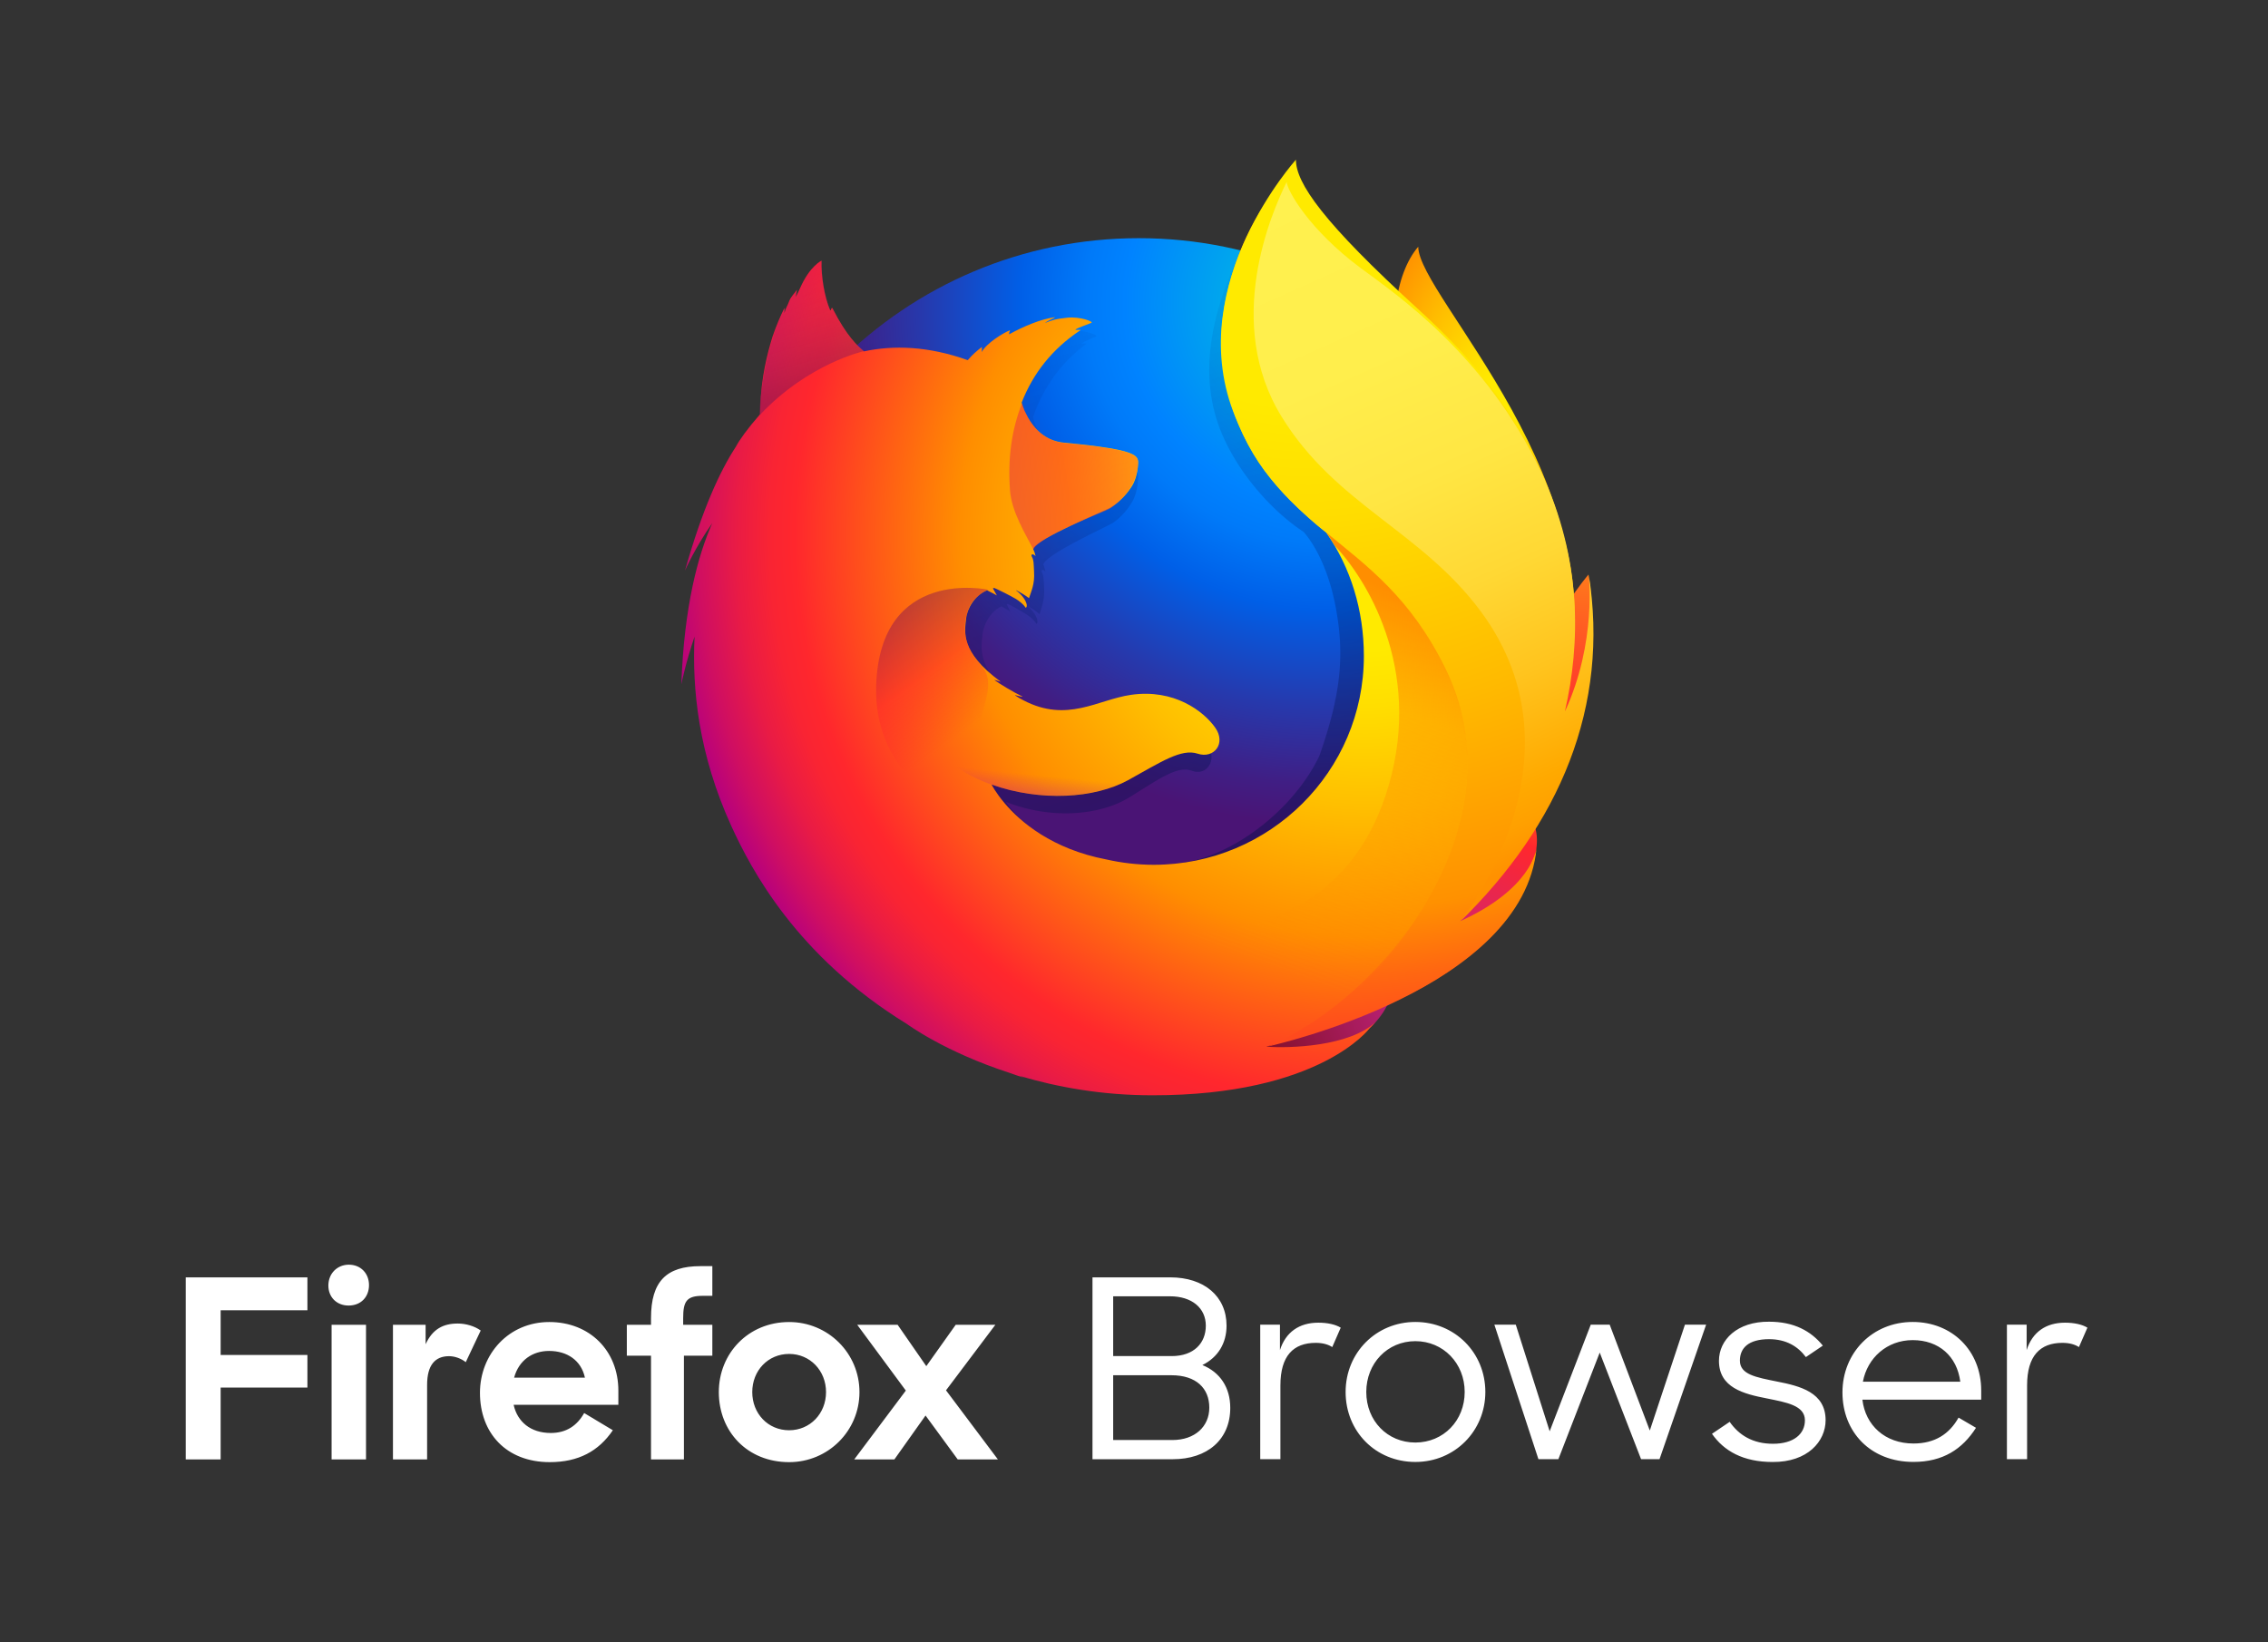 <svg viewBox="0 0 696 504" xmlns="http://www.w3.org/2000/svg" xmlns:xlink="http://www.w3.org/1999/xlink"><rect x="0" y="0" width="696" height="504" fill="#333333" stroke="none"/><style>.st16{fill:#fff}.st18{opacity:.05;fill:#e6eaef}.st18,.st19{display:inline}.st20{stroke:#d3dadd}.st20,.st21,.st22,.st23{fill:none;stroke-width:.25;stroke-miterlimit:10}.st21{stroke:#878f91}.st22,.st23{display:inline;stroke:#545a5b}.st23{stroke:#878f91}</style><symbol id="_x5B_Icon_x5D__Send_80__x28_Full_Color_x29_" viewBox="-39 -40 78 80"><radialGradient id="SVGID_1_" cx="-18437.613" cy="7390.873" r="36.657" gradientTransform="matrix(.767 -.034 .05 1.12 13802.978 -8885.244)" gradientUnits="userSpaceOnUse"><stop offset=".045" stop-color="#ffea00"/><stop offset=".12" stop-color="#ffde00"/><stop offset=".254" stop-color="#ffbf00"/><stop offset=".429" stop-color="#ff8e00"/><stop offset=".769" stop-color="#ff272d"/><stop offset=".872" stop-color="#e0255a"/><stop offset=".953" stop-color="#cc2477"/><stop offset="1" stop-color="#c42482"/></radialGradient><path d="M24.02 32.56c-1.96-2.27-2.87-7.37-.89-12.54s5.03-4.05 6.93-9.32C32.57 3.74 31.4-5.61 31.4-5.61s3.01-8.67 5.11.54c4.65 17.29-12.49 33.37-12.49 37.63z" fill="url(#SVGID_1_)"/><radialGradient id="XMLID_7_" cx="-6626.281" cy="6692.748" r="64.328" gradientTransform="matrix(1.233 0 0 1.226 8186.596 -8177.513)" gradientUnits="userSpaceOnUse"><stop offset="0" stop-color="#00ccda"/><stop offset=".22" stop-color="#0083ff"/><stop offset=".261" stop-color="#007af9"/><stop offset=".33" stop-color="#0060e8"/><stop offset=".333" stop-color="#005fe7"/><stop offset=".438" stop-color="#2639ad"/><stop offset=".522" stop-color="#401e84"/><stop offset=".566" stop-color="#4a1475"/></radialGradient><path id="XMLID_50_" d="M.11-39.24c20.06 0 36.32 16.24 36.32 36.26S20.18 33.29.13 33.29s-36.3-16.24-36.3-36.26C-36.2-23.02-19.93-39.24.11-39.24z" fill="url(#XMLID_7_)"/><linearGradient id="SVGID_2_" gradientUnits="userSpaceOnUse" x1="5.214" y1="-19.3" x2="-10.349" y2="31.611"><stop offset="0" stop-color="#000f43" stop-opacity=".4"/><stop offset=".174" stop-color="#00134f" stop-opacity=".331"/><stop offset=".703" stop-color="#001c6d" stop-opacity=".119"/><stop offset="1" stop-color="#002079" stop-opacity="0"/></linearGradient><path d="M27.33-25.34c-.76-.54-1.6-1.03-2.46-1.48.98 1.43 2.07 3.15 3.13 5.12.77.85 1.48 1.68 2.06 2.57.28.44.6.98.93 1.61 2.04 3.65 4.29 9.56 4.35 15.63v.46c0 1.52-.14 3.05-.47 4.53.02-.12.03-.23.05-.35-.02.09-.03.18-.05.27.03-.17.05-.32.08-.49.42-3.51.12-6.94-1.36-9.47-.02-.04-.05-.07-.07-.11.77 3.84 1.03 8.08.17 12.33 0 0-.34 2.06-2.89 8.33-1.47 3.61-4.08 6.56-6.38 8.72-2.02 2.48-3.85 4.15-4.87 5.21-2.11 2.21-3 3.87-3.36 4.95-.32.16-4.35 4.05-4.67 4.2-1.77-2.71-7.3-11.19-4.67-19.11 1.19-3.59 4.21-7.32 7.37-9.41.14-.16 1.88-2.04 2.71-6.27.86-4.38.41-7.79-1.35-12.84-2.07-4.43-7.37-8.81-12.33-9.26-10.61-.96-14.49 5.29-14.49 5.29 3.79-1.51 7.98-1.19 10.53.37 2.57 1.58 4.12 2.75 5.38 2.29 1.23-.47 2.22.87 1.34 2.25a6.434 6.434 0 0 1-6.5 2.81c-2.57-.42-4.93-2.44-8.3-.48-.2.12-.41.25-.63.41-.22.15.72-.22.5-.06-.66.35-1.82 1.13-2.12 1.4-.05.05.51-.18.46-.13-3.15 2.58-2.76 4.32-2.66 5.41.08.87.65 1.99 1.62 2.45.47-.25.76-.45.76-.45l-.31.62c.04.02.08.02.11.03.38-.18 1.23-.66 1.67-.95.58-.4.77-.76.77-.76s.15.08.04.44c-.05.14-.22.6-.79 1.07h.04c.31-.17.63-.39.97-.67.16.58.45 1.19.39 2.28-.05.76-.03.96-.17 1.26-.12.25.07.35.28.09-.04.2-.09.39-.18.6v.02c.26.91 5.58 3.29 5.97 3.57.56.38 1.14.98 1.57 1.69.3.47.52 1.13.57 2.12.03.72-.31 1.2-5.69 1.76-1.47.14-2.33 1.2-2.82 2.18-.09.21-.18.4-.27.59-.1.27-.17.5-.21.69.88 2.51 2.36 4.63 4.53 6.24.12.11-.47-.03-.35.08.14.13 1.04.49 1.21.57.21.1-.89.56-1.86.45-.99-.11-1.2-.23-1.72-.45.22.22.91.5.75.5-1.06-.16-2.39-.78-3.52-1.47-.01.12.02.2.07.35-.53-.22-1.82-1.12-2.2-1.88.02.18.02.26.02.44-.37-.32-.75-.68-1.08-1.12l-.02-.02c-3.06 1.22-5.75 1.3-8.02.75-.5.5-.74.13-1.87 2.61-.08.15.06-.15 0 0-.19.48.11-.64 0 0-1.9-1.49-4.41-3.19-5.61-4.38-.01-.05 1.4.4 0 0-.49-.14-.46-.43-.53-3.05-.02-.2 0-.42-.02-.6-.96-1.22-1.62-2.25-1.86-2.78-1.24-2.13-2.61-5.45-3.94-10.7 0 0 .76 1.94 2.11 4.1-1.1-2.79-2.17-7.16-2.38-13.9.04.22.35 1.91 1.03 4.12-.19-4.49.28-10.06 2.84-16.35.76-1.86 2.03-4.67 4.17-7.76 6.75-7.06 16.28-11.46 26.82-11.46 10.99 0 20.88 4.78 27.68 12.38z" fill="url(#SVGID_2_)"/><radialGradient id="SVGID_3_" cx="-8247.6" cy="4885.546" r="21.698" gradientTransform="matrix(1.227 -.123 .123 1.219 9558.732 -6976.939)" gradientUnits="userSpaceOnUse"><stop offset=".003" stop-color="#ffea00"/><stop offset=".497" stop-color="#ff272d"/><stop offset="1" stop-color="#c42482"/></radialGradient><path d="M19.18-30.46C32.5-28.93 38.4-15.29 30.83-15.02c-6.84.22-17.96-16.17-11.65-15.44z" fill="url(#SVGID_3_)"/><radialGradient id="SVGID_4_" cx="-8249.563" cy="4906.352" r="36.234" gradientTransform="matrix(1.227 -.123 .123 1.219 9558.732 -6976.939)" gradientUnits="userSpaceOnUse"><stop offset=".003" stop-color="#ffe900"/><stop offset=".157" stop-color="#ffaf0e"/><stop offset=".316" stop-color="#ff7a1b"/><stop offset=".472" stop-color="#ff4e26"/><stop offset=".621" stop-color="#ff2c2e"/><stop offset=".762" stop-color="#ff1434"/><stop offset=".892" stop-color="#ff0538"/><stop offset="1" stop-color="#ff0039"/></radialGradient><path d="M31.79-12.23c9.17 5.3 6.78 16.75 6.78 16.75S35.03.44 32.63-6.08c-2.38-6.44-6.35-9.35-.84-6.15z" fill="url(#SVGID_4_)"/><radialGradient id="SVGID_5_" cx="-8244.438" cy="4872.764" r="33.249" gradientTransform="matrix(1.227 -.123 .123 1.219 9558.732 -6976.939)" gradientUnits="userSpaceOnUse"><stop offset=".003" stop-color="#ff272d"/><stop offset=".497" stop-color="#c42482"/><stop offset=".987" stop-color="#620700"/></radialGradient><path d="M2.68-37.24c12.78-4.05 23.77 5.95 17 9.29-6.16 3.02-23.06-7.37-17-9.29z" fill="url(#SVGID_5_)"/><radialGradient id="SVGID_6_" cx="74.975" cy="7.964" r="63.592" gradientTransform="matrix(1.006 0 0 1 -55.936 0)" gradientUnits="userSpaceOnUse"><stop offset=".156" stop-color="#ffea00"/><stop offset=".231" stop-color="#ffde00"/><stop offset=".365" stop-color="#ffbf00"/><stop offset=".541" stop-color="#ff8e00"/><stop offset=".763" stop-color="#ff272d"/><stop offset=".796" stop-color="#f92433"/><stop offset=".841" stop-color="#e91b45"/><stop offset=".893" stop-color="#cf0e62"/><stop offset=".935" stop-color="#b5007f"/></radialGradient><path d="M32.74-17.09c.31.44.73 1.83 1.1 2.46 2.26 3.62 2.27 6.51 2.27 6.57 1.36 6.77 1.24 9.53.4 14.64-.68 4.11-3.63 10.01-6.18 12.85-2.63 2.92-.78 1.97-3.33 4.11-2.24 2.46-4.4 4.9-5.58 5.88-8.53 7.09-8.34 8.59-8.17 8.85-.03-.03-.07-.07-.12-.13-.1.4-.17.74-.17.74S8.29 34.23 7.31 26.5c-.64-5.04 1.26-10.3 4.01-13.66 2.33-2.85 4.83-4.72 4.83-4.72 2.08-2.97 3.22-6.63 3.22-10.56 0-9.86-8.05-17.85-17.97-17.85-1.38 0-2.73.16-4.02.45-4.68.89-7.39 3.23-8.74 4.83-.77.91-1.1 1.58-1.1 1.58 4.2-1.49 8.83-1.18 11.66.37 2.84 1.57 4.56 2.73 5.96 2.27 1.38-.46 2.47.87 1.49 2.24-.97 1.37-3.48 3.33-7.2 2.79-2.84-.41-5.45-2.42-9.18-.47-.23.12-.46.24-.7.41-.25.14.8-.22.56-.06-.73.35-2.01 1.12-2.34 1.39-.06.05.56-.18.51-.13-3.49 2.56-3.05 4.28-2.94 5.37.09.87.72 1.98 1.79 2.43.52-.25.84-.44.84-.44s-.22.4-.34.61c.04.02.08.01.12.03.42-.18 1.36-.65 1.85-.94.64-.4.84-.76.84-.76s.17.08.04.43c-.05.14-.24.6-.87 1.06h.04c.34-.17.7-.39 1.07-.66.18.58.5 1.18.43 2.26-.04.76-.02.96-.17 1.25-.15.24.06.34.3.08-.04.2-.1.39-.2.6v.02c.29.91 6.18 3.26 6.61 3.54.62.38 1.26.97 1.73 1.68.33.46.57 1.12.63 2.11.02.45-.12.8-1.68 1.14-.94.2-2.38.4-4.62.61-1.63.14-2.58 1.19-3.13 2.16-.1.21-.2.4-.3.59-.11.27-.19.5-.23.68.97 2.49 2.61 4.59 5.01 6.18.13.11-.52-.03-.39.08.15.12 1.15.48 1.34.56.23.1-.99.56-2.06.44-1.09-.11-1.32-.23-1.91-.45.24.21 1.01.5.83.49-1.18-.16-2.64-.77-3.89-1.46-.01.12.02.2.08.35-.58-.22-2.02-1.11-2.43-1.87.02.18.03.26.02.44-.41-.32-.83-.67-1.19-1.11l-.02-.02c-3.38 1.21-6.36 1.29-8.88.75-.55.49-1.44 1.24-2.69 3.69-.09.15-.13-.31-.2-.16-.49 1.12-.78 2.96-.73 4.23 0 0-1.01-.46-1.84-2.36-.15-.34-.25-.53-.35-.72-.05-.06.1.63.08.59-.14-.24-.52-.58-.68-1.03-.11-.33-.27-.51-.37-.92l-.02-.04c-.01.12.03.49 0 .42-.35-.7-.69-1.5-1.01-2.43-.45-1.47-.97-3.46-1.05-6.06-.02-.2 0-.42-.02-.59-1.06-1.21-1.79-2.23-2.06-2.76-1.38-2.11-2.89-5.4-4.36-10.61 0 0 .84 1.93 2.33 4.06-1.22-2.76-2.4-7.1-2.64-13.78.04.21.39 1.89 1.13 4.08-.21-4.46.31-9.98 3.15-16.21 1.68-3.67 5.56-11.11 15.02-16.92 0 0 3.22-2.38 8.76-4.17.41-.15.82-.29 1.25-.43-.13.05-.26.11-.39.17C-6.93-39.28-3.09-40 1.28-40c14.33-.01 18.56 5.71 18.56 5.71s-.01-.01-.04-.03c.2.19.4.39.58.59-2.26-2.12-7.42-2.26-9.35-2.11 3.29.96 5.46 1.77 9.67 3.38.49.18 1 .39 1.51.62.06.02.11.05.17.08.1.05.2.09.31.14 1.81.84 3.74 1.98 5.75 3.58 4.23 3.36 5.15 6.63 5.63 8.79-.07-.21-.28-.69-.42-1-1.09-2.32-3.51-3.74-6.13-4.96 1.08 1.41 2.29 3.13 3.47 5.08.84.83 1.11 2.15 1.75 3.04z" fill="url(#SVGID_6_)"/><radialGradient id="SVGID_7_" cx="70.191" cy="39.895" r="75.091" gradientTransform="matrix(1.006 0 0 1 -55.936 0)" gradientUnits="userSpaceOnUse"><stop offset=".279" stop-color="#ffea00"/><stop offset=".402" stop-color="#fd0"/><stop offset=".63" stop-color="#ffba00"/><stop offset=".856" stop-color="#ff9100"/><stop offset=".932" stop-color="#ff6711"/><stop offset=".994" stop-color="#ff4a1d"/></radialGradient><path d="M27.59-25.12c1.72 1.89 3.27 4.05 4.45 6.5 3.02 6.31 7.69 16.8 4.01 27.75-2.91 8.66-6.89 13.39-11.96 18.02-8.23 7.5-10.53 10.86-10.53 12.85 0 0-9.5-10.52-5.38-21.49C12.31 7.53 20.74 7.93 26.32-3.52 32.89-17 21.01-31.7 11.18-35.82c.6.13 21.84 4.91 22.96 16.98-.02-.21-.5-3.55-6.55-6.28z" fill="url(#SVGID_7_)"/><linearGradient id="SVGID_8_" gradientUnits="userSpaceOnUse" x1="-8348.438" y1="4894.087" x2="-8325.178" y2="4900.016" gradientTransform="matrix(1.219 -.123 .123 1.219 9554.188 -6976.939)"><stop offset="0" stop-color="#c42482" stop-opacity=".5"/><stop offset=".474" stop-color="#ff272d" stop-opacity=".5"/><stop offset=".647" stop-color="#ff6f1d" stop-opacity=".665"/><stop offset=".815" stop-color="#ffad0e" stop-opacity=".824"/><stop offset=".937" stop-color="#ffd405" stop-opacity=".94"/><stop offset="1" stop-color="#ffe302"/></linearGradient><path d="M.07 14.03c.03.71-.34 1.19-6.27 1.74-2.44.22-3.38 2.47-3.66 3.41-.87-2.24-1.23-4.59-1.03-7.44.13-1.86 1.39-3.86 1.99-5.04 0 0 .13.17.2.24 1.13 1.17 5.89 2.96 6.33 3.21.49.32 2.36 1.68 2.44 3.88z" fill="url(#SVGID_8_)"/><linearGradient id="SVGID_9_" gradientUnits="userSpaceOnUse" x1="-717.778" y1="533.57" x2="-722.211" y2="544.931" gradientTransform="rotate(-5.732 -5502.932 -6603.71)"><stop offset="0" stop-color="#891551" stop-opacity=".6"/><stop offset="1" stop-color="#c42482" stop-opacity="0"/></linearGradient><path d="M-26.05 27.28c-.09.15-.13-.31-.2-.16-.49 1.12-.78 2.94-.71 4.23 0 0-1.01-.46-1.84-2.36-.15-.34-.25-.53-.35-.72-.05-.06.1.63.08.59-.14-.24-.52-.58-.68-1.01-.14-.34-.27-.53-.38-.96-.03-.12.03.51 0 .44-1.94-3.73-2.31-9.36-2.11-9.12 4.13 4.38 8.86 5.42 8.86 5.42-.5.37-1.59 1.43-2.67 3.65z" fill="url(#SVGID_9_)"/><linearGradient id="SVGID_10_" gradientUnits="userSpaceOnUse" x1="-1030.342" y1="-1083.241" x2="-1022.676" y2="-1091.949" gradientTransform="rotate(-5.732 10285.296 -10601.643)"><stop offset=".005" stop-color="#891551" stop-opacity=".5"/><stop offset=".484" stop-color="#ff272d" stop-opacity=".5"/><stop offset="1" stop-color="#ff272d" stop-opacity="0"/></linearGradient><path d="M-10.38-18.55c-5.7 2.42-12.19 5.83-11.95 13.59.33 10.21 9.58 8.19 9.58 8.19-.35-.08-1.28-.74-1.61-1.45-.35-.88-.99-2.87.95-4.95 3.03-3.27-6.23-7.75 8.07-16.22.37-.19-3.35.12-5.04.84z" fill="url(#SVGID_10_)"/><linearGradient id="SVGID_11_" gradientUnits="userSpaceOnUse" x1="-1015.8" y1="-1098.35" x2="-1015.795" y2="-1092.276" gradientTransform="rotate(-5.732 10285.296 -10601.643)"><stop offset="0" stop-color="#c42482"/><stop offset=".773" stop-color="#c42482" stop-opacity="0"/></linearGradient><path d="M-12.4-13.46c4.05-1.4 8.76-1.15 11.58.39 1.89 1.04 4.31 2.72 5.8 2.31-1.29.51-2.27.74-3.44.8-.2 0-.44 0-.66.03-.4 0-.82-.02-1.29-.07-.73-.07-1.54-.52-2.27-.45-.04 0 .71.31.65.29-.39-.08-.81-.1-1.26-.15-.28-.03-.53-.07-.81-.08-8.43-.71-15.55 4.54-15.55 4.54-.6-2.03 2.72-6.04 7.25-7.61z" fill="url(#SVGID_11_)"/><linearGradient id="SVGID_12_" gradientUnits="userSpaceOnUse" x1="11.882" y1="37.111" x2="36.747" y2="-18.491"><stop offset="0" stop-color="#fff14f"/><stop offset=".268" stop-color="#ffee4c"/><stop offset=".452" stop-color="#ffe643"/><stop offset=".612" stop-color="#ffd834"/><stop offset=".757" stop-color="#ffc41e"/><stop offset=".892" stop-color="#ffab02"/><stop offset=".902" stop-color="#ffa900"/><stop offset=".949" stop-color="#ffa000"/><stop offset="1" stop-color="#ff9100"/></linearGradient><path d="M27.58-25.17C36.1-16.86 40.41-6.75 38.59 4.58c0 0 .73-5.81-2.03-11.76 1.33 5.8 1.48 13.02-2.04 20.49-4.7 9.97-12.44 15.22-15.39 17.4-4.47 3.32-6.33 6.69-6.36 7.39-1.34-2.72-5.38-12.05-.43-20.08 4.63-7.53 11.93-9.76 17.04-16.66 9.4-12.72-1.8-26.53-1.8-26.53z" fill="url(#SVGID_12_)"/><linearGradient id="SVGID_13_" gradientUnits="userSpaceOnUse" x1="16.652" y1="5.121" x2="4.87" y2="-26.514"><stop offset="0" stop-color="#ff8e00"/><stop offset=".015" stop-color="#ff8e00" stop-opacity=".973"/><stop offset=".282" stop-color="#ff8e00" stop-opacity=".5"/><stop offset="1" stop-color="#ff8e00" stop-opacity="0"/></linearGradient><path d="M26.36-3.54c-2.98 6.11-6.7 8.78-10.21 11.67.41-.57.51-.77.74-1.14 3.09-3.28 7.66-11.27 4.35-21.31-6.24-18.89-31.18-10-33.8-7.5 1.06-10.93 19.48-16.17 31.47-9.08 6.81 6.43 12.33 17.34 7.45 27.36z" fill="url(#SVGID_13_)"/></symbol><g id="Assets"><use width="78" height="80" transform="matrix(3.589 0 0 -3.589 209.051 336.129)" overflow="visible" xlink:href="#_x5B_Icon_x5D__Send_80__x28_Full_Color_x29_"/><path class="st16" d="M335.27 392h23.85c10.4 0 17.28 5.81 17.28 14.83 0 5.35-2.6 9.71-7.42 12.08 5.43 2.22 8.56 6.88 8.56 13.15 0 9.79-7.11 15.75-17.66 15.75h-24.62V392zm6.34 5.81v18.35h17.96c6.8 0 10.47-3.98 10.47-9.33s-4.2-9.02-11.01-9.02h-17.42zm0 24.23v19.88h18.19c6.88 0 11.31-4.13 11.31-9.94 0-5.89-3.98-9.94-11.62-9.94h-17.88zm45.14-15.52h6.04v7.8c1.76-5.5 5.89-8.41 11.77-8.41 2.83 0 5.27.54 6.88 1.53l-2.6 5.96c-1.15-.76-2.83-1.3-5.05-1.3-6.88 0-10.86 3.97-10.86 13.07v22.63h-6.19v-41.28zm26.19 20.65c0-12.08 9.4-21.48 21.4-21.48 12.08 0 21.48 9.4 21.48 21.48 0 11.93-9.33 21.48-21.48 21.48s-21.4-9.33-21.4-21.48zm36.54 0c0-8.79-6.57-15.59-15.14-15.59s-15.06 6.8-15.06 15.59c0 8.87 6.5 15.52 15.06 15.52 8.64-.01 15.14-6.73 15.14-15.52zm9.11-20.65h6.57l10.4 32.72 12.61-32.72h5.81l12.31 32.49 10.78-32.49h6.5l-14.3 41.28h-5.66l-12.69-32.72-12.69 32.72h-6.12l-13.52-41.28zm66.78 33.49l5.43-3.67c2.83 4.05 7.03 6.73 13.3 6.73 6.42 0 9.79-3.06 9.79-7.19 0-4.59-5.66-5.5-11.7-6.73-7.11-1.38-14.68-3.29-14.68-11.54 0-6.42 5.58-12.08 15.37-12 7.65 0 12.84 2.83 16.51 7.34l-5.2 3.52c-2.45-3.29-6.04-5.5-11.31-5.5-6.34 0-8.94 2.75-8.94 6.58 0 4.28 4.97 5.12 11.39 6.42 7.11 1.38 14.91 3.36 14.91 11.85 0 6.5-5.5 12.92-16.28 12.84-9.04-.01-14.92-3.38-18.59-8.65zm40.04-12.69c0-12.16 9.17-21.63 21.56-21.63 12.08 0 21.02 8.79 21.02 21.02v2.83h-36.46c.92 7.87 6.96 13.45 15.67 13.45 6.57 0 11.01-2.9 13.84-7.95l5.35 3.13c-4.2 6.57-10.17 10.47-19.19 10.47-13.23.01-21.79-9.24-21.79-21.32zm6.27-3.29h29.89c-.99-7.8-6.57-12.77-14.6-12.77-7.88 0-13.91 5.43-15.29 12.77zm44.21-17.51h6.04v7.8c1.76-5.5 5.89-8.41 11.77-8.41 2.83 0 5.27.54 6.88 1.53l-2.6 5.96c-1.15-.76-2.83-1.3-5.05-1.3-6.88 0-10.86 3.97-10.86 13.07v22.63h-6.19v-41.28zM57 392.01h37.34v10.1H67.71v13.7h26.63v10.02H67.71v22.04H57v-55.86zm50.04-3.9c3.67 0 6.2 2.68 6.2 6.27 0 3.6-2.45 6.27-6.27 6.27-3.67 0-6.2-2.6-6.2-6.12 0-3.82 2.83-6.42 6.27-6.42zm-5.28 18.44h10.56v41.32h-10.56v-41.32zm41.17 11.48c-1.3-1.07-3.29-1.84-5.13-1.84-4.28 0-6.73 2.75-6.73 8.8v22.88h-10.48v-41.32h10.02v5.97c2.14-4.67 5.43-6.35 9.87-6.35 2.45 0 5.13.77 7.04 2.14l-4.59 9.72zm4.36 9.41c0-11.86 8.8-21.73 21.27-21.73 12.4 0 21.2 8.8 21.2 21.04v4.36h-32.14c1.15 5.2 5.2 8.65 11.4 8.65 4.82 0 8.11-2.3 10.25-6.12l8.8 5.28c-4.36 6.43-10.56 9.79-19.36 9.79-13.39 0-21.42-8.95-21.42-21.27zm10.48-4.67h21.73c-1.15-5.28-5.43-8.19-11.02-8.19-5.05.01-9.25 2.84-10.71 8.19zm34.59-16.22h7.42v-2.07c0-11.25 4.74-15.92 15.15-15.92h3.67v9.11h-2.98c-4.9 0-5.97 1.68-5.97 6.81v2.07h8.95v9.49h-8.72v31.83h-10.1v-31.83h-7.42v-9.49zm28.23 20.66c0-11.86 9.03-21.5 21.58-21.5 11.94 0 21.58 9.56 21.58 21.5s-9.64 21.5-21.58 21.5c-12.85 0-21.58-9.41-21.58-21.5zm32.9 0c0-6.58-4.9-11.71-11.32-11.71-6.5 0-11.32 5.13-11.32 11.71 0 6.58 4.82 11.71 11.32 11.71 6.43 0 11.32-5.13 11.32-11.71zm24.49-.46l-14.92-20.2h12.4l8.8 12.7 9.03-12.7h12.17l-15.15 20.12 15.92 21.2H293.9l-9.87-13.47-9.56 13.47h-12.32l15.83-21.12z"/></g></svg>